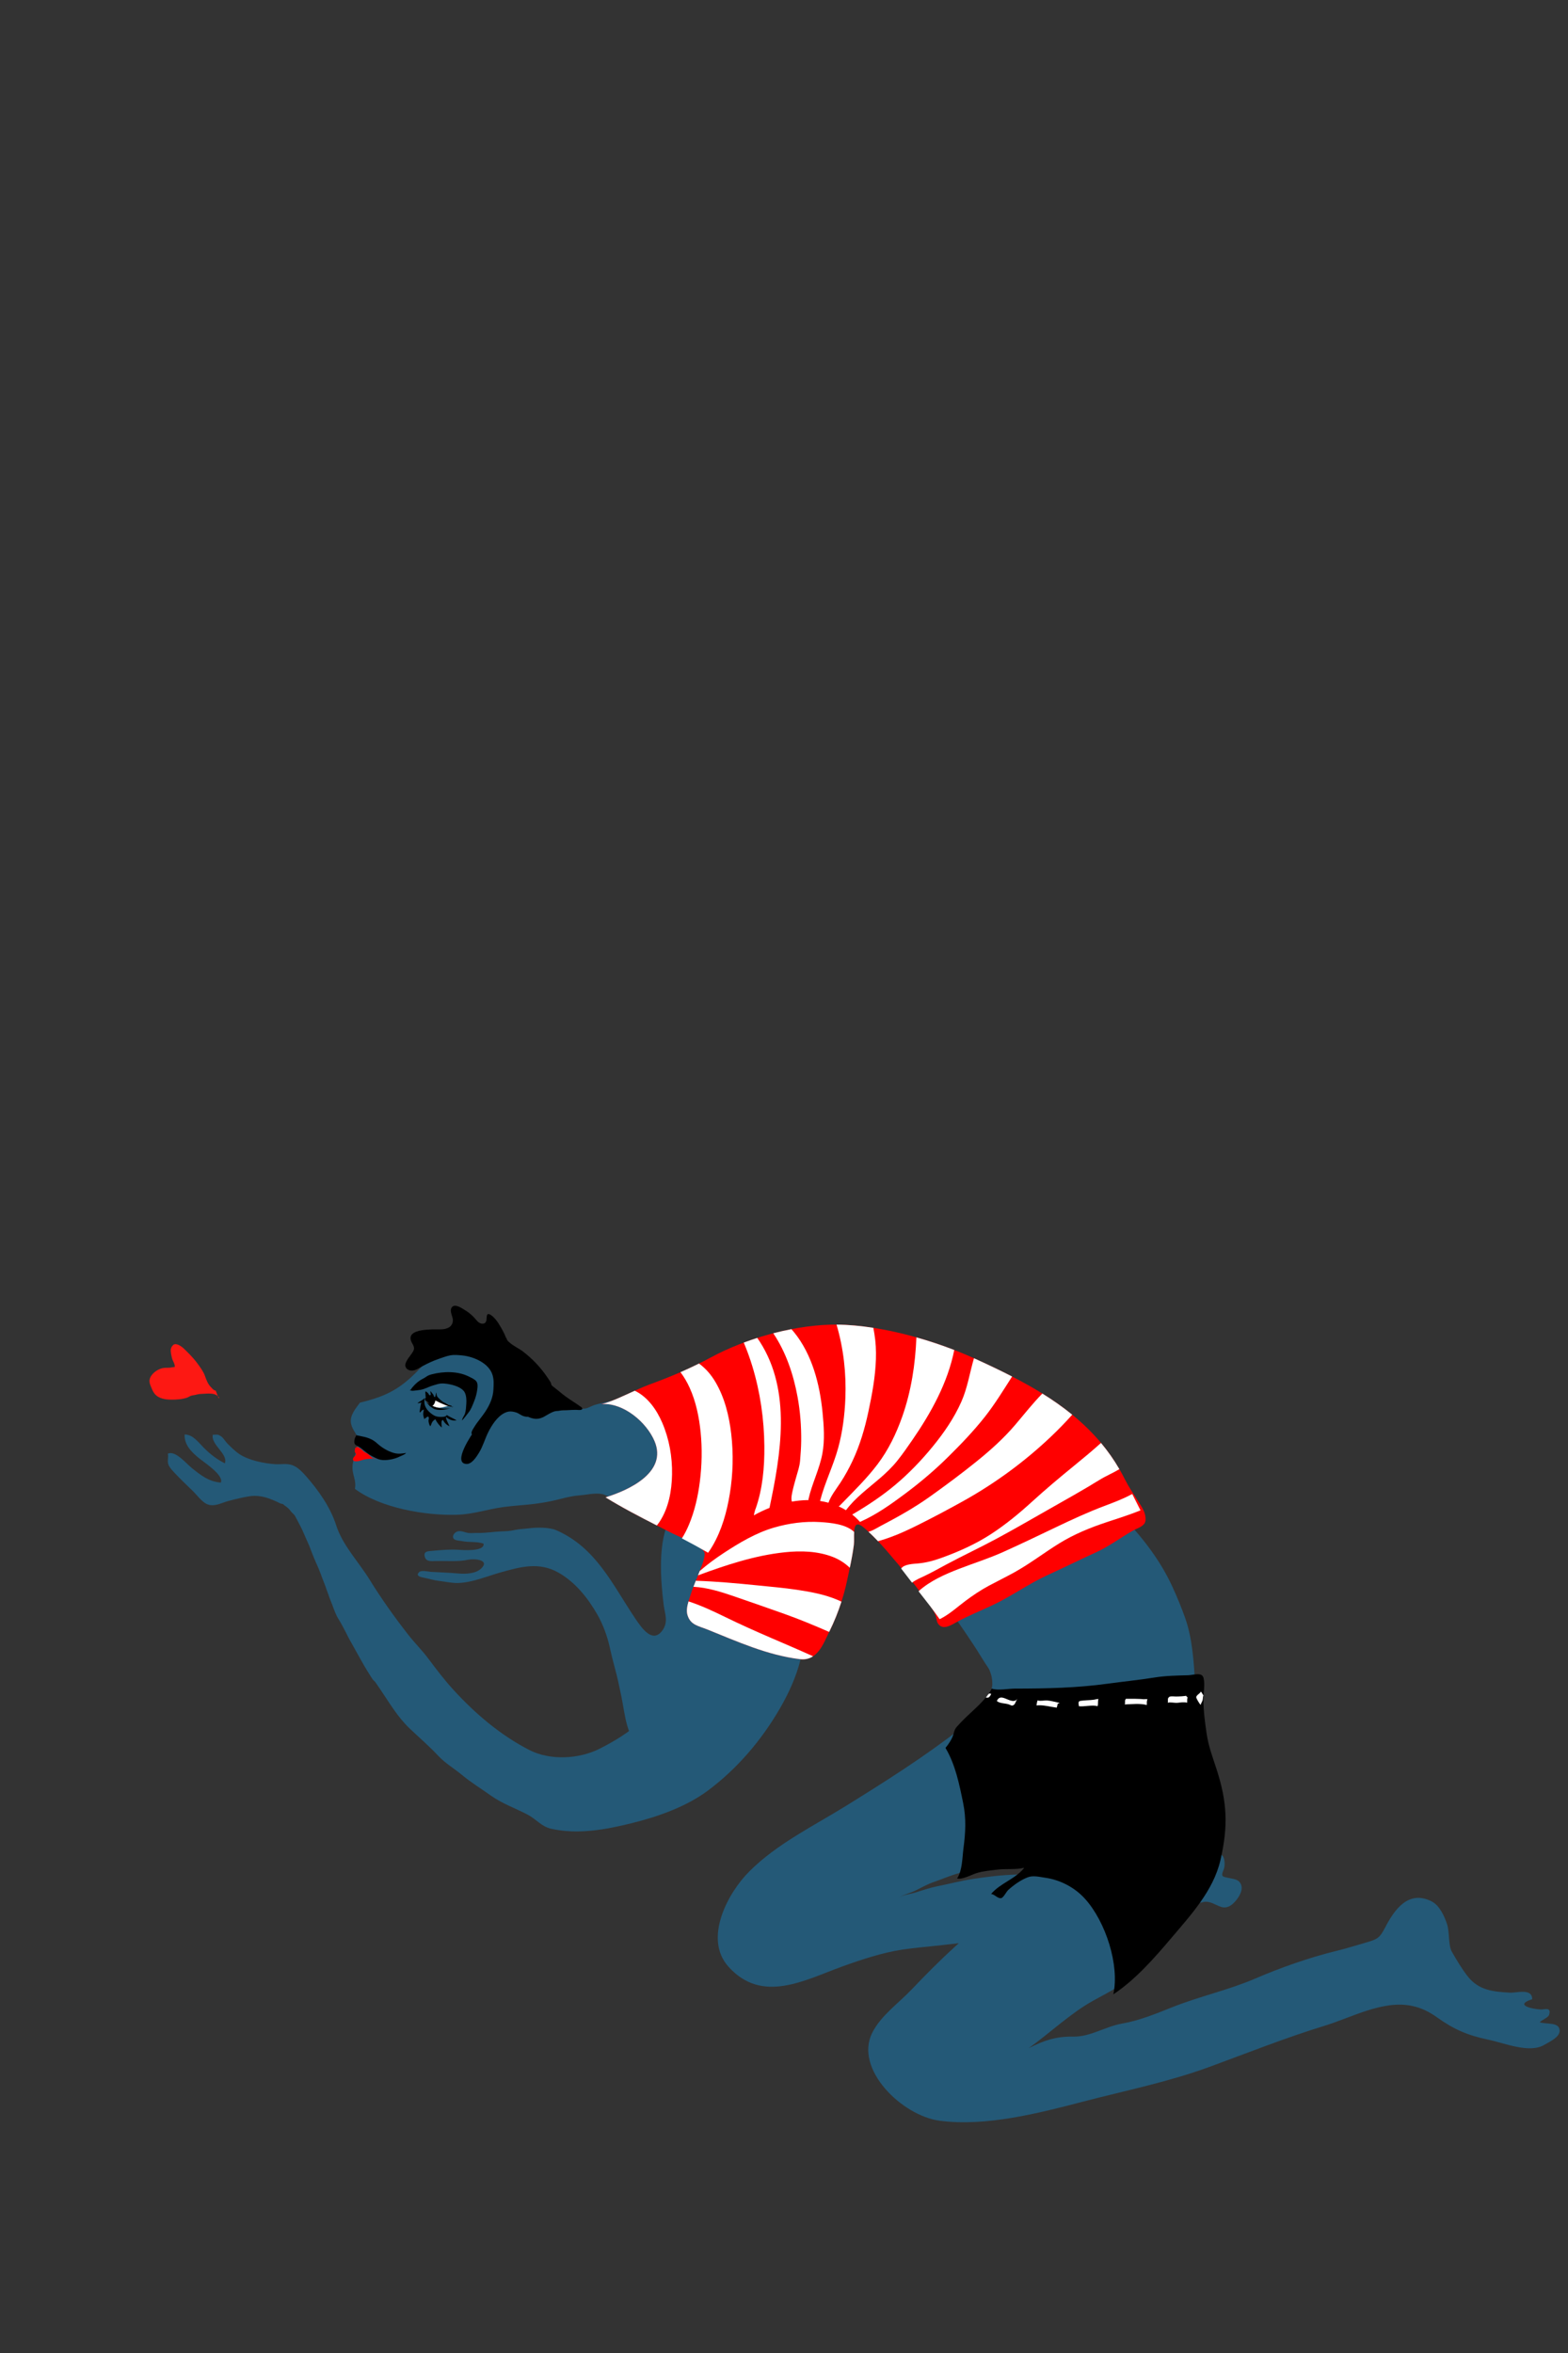 <?xml version="1.0" encoding="utf-8"?>
<!-- Generator: Adobe Illustrator 16.0.4, SVG Export Plug-In . SVG Version: 6.00 Build 0)  -->
<!DOCTYPE svg PUBLIC "-//W3C//DTD SVG 1.1//EN" "http://www.w3.org/Graphics/SVG/1.1/DTD/svg11.dtd">
<svg version="1.1" id="Ebene_1" xmlns="http://www.w3.org/2000/svg" xmlns:xlink="http://www.w3.org/1999/xlink" x="0px" y="0px"
	 width="283.46px" height="425.2px" viewBox="0 0 283.46 425.2" enable-background="new 0 0 283.46 425.2" xml:space="preserve">
<rect x="0" y="0" width="283.46" height="425.2" fill="#333333" stroke="none"/>
<g>
	<path fill="#245977" d="M134.116,284.862c0.095,0.668-0.773,1.927-1.062,2.614c-0.837,1.981-1.516,3.938-2.219,5.966
		c-0.604,1.742-0.922,3.533-1.57,5.26c-0.85,2.261-1.805,4.428-2.817,6.614c-1.411,3.046-3.224,5.895-5.403,8.442
		c-1.357,1.586-2.718,4.284-4.981,2.468c-2.883-2.312-3.048-6.368-3.73-9.656c-0.37-1.787-0.716-3.479-1.199-5.222
		c-0.351-1.266-0.646-2.516-0.933-3.798c-0.432-1.938-1.217-4.049-2.202-5.777c-1.707-2.991-3.997-5.877-7.042-7.598
		c-3.512-1.984-6.833-1.059-10.476-0.035c-2.494,0.701-5.088,1.839-7.71,1.914c-1.103,0.031-2.312-0.261-3.398-0.382
		c-0.87-0.098-1.758-0.374-2.617-0.55c-0.517-0.106-1.749-0.29-0.991-1.03c0.421-0.412,1.676-0.08,2.181-0.054
		c1.625,0.084,3.285,0.153,4.928,0.294c1.261,0.107,3.15,0.074,4.165-0.948c1.56-1.57-1.371-1.758-2.355-1.546
		c-1.926,0.415-4.014,0.192-5.956,0.244c-0.814,0.021-1.701,0.14-1.942-0.79c-0.26-1.005,0.588-0.98,1.374-1.054
		c1.545-0.144,3.112-0.279,4.641-0.192c0.733,0.042,4.87,0.402,4.61-1.108c-1.27-0.437-2.599-0.187-3.91-0.46
		c-0.468-0.098-1.348-0.067-1.56-0.556c-0.222-0.509,0.337-1.063,0.775-1.193c0.675-0.198,1.389,0.241,2.066,0.295
		c0.511,0.04,1.106-0.03,1.569-0.018c1.4,0.037,2.812-0.217,4.213-0.277c0.924-0.04,1.551-0.041,2.46-0.248
		c0.776-0.178,1.69-0.196,2.472-0.299c1.416-0.188,3.751-0.249,5.099,0.345c7.175,3.163,10.089,9.756,14.201,15.875
		c1.226,1.826,3.253,4.799,5.058,2.061c0.978-1.482,0.315-2.922,0.123-4.456c-0.551-4.408-1.139-11.627,1.246-15.694
		c0.491-0.837,0.65-1.003,1.608-0.815c1.385,0.272,2.482,1.157,3.565,2.043c1.285,1.052,3.001,1.794,4.112,3.006
		c1.071,1.169,1.482,2.983,3.304,3.184"/>
	<g>
		<path fill="#245977" d="M202.06,349.011c0.092-0.265,1.22-0.864,1.567-1.001c0.44-0.174,0.956-0.094,1.407-0.204
			c0.857-0.209,1.692-0.588,2.559-0.828c2.185-0.605,4.231-1.37,6.37-2.127c1.172-0.416,2.432-0.931,3.653-1.166
			c1.105-0.211,2.054,0.522,3.074,0.874c1.237,0.426,2.167-0.398,2.861-1.276c0.695-0.877,1.412-2.302,0.443-3.284
			c-0.49-0.496-1.44-0.522-2.076-0.692c-0.22-0.059-0.764-0.122-0.905-0.331c-0.236-0.352,0.202-1.008,0.295-1.442
			c0.191-0.9,0.081-2.481-0.969-2.557c-0.197,0.372-1.092,1.819-1.598,1.825c-0.805,0.008-0.107-1.714-0.251-2.245
			c-0.147-0.543-0.953-2.029-1.619-1.702c-0.371,0.182-0.365,0.752-0.437,1.108c-0.118,0.594-0.272,0.912-0.669,1.375
			c-0.808-0.533,0.57-2.253-0.957-2.578c-1.105-0.235-1.67,1.43-1.984,2.144c-0.459,1.042-0.766,2.207-1.487,3.133
			c-0.689,0.884-1.413,1.612-2.212,2.405c-1.312,1.298-2.159,2.944-3.562,4.152c-0.411,0.354-0.95,0.713-1.112,1.264
			c-0.157,0.534,0.071,1.508,0.627,1.74"/>
		<path fill="#245977" d="M73.455,249.62c-2.369,1.951-4.71,2.963-8.391,3.845c-0.74,1.034-1.915,2.339-1.6,3.781
			c0.336,1.533,1.225,1.679,1.192,3.432c-0.027,1.493-0.915,2.96-0.94,4.453c-0.024,1.393,0.748,2.448,0.44,3.904
			c4.61,3.446,12.726,4.875,18.531,4.683c2.899-0.096,5.307-0.971,8.199-1.377c0.063-0.009,0.127-0.017,0.189-0.026
			c1.842-0.244,3.686-0.334,5.527-0.561c1.066-0.132,2.158-0.313,3.21-0.539c1.623-0.347,3.251-0.874,4.906-0.994
			c1.271-0.093,2.514-0.425,3.771-0.295c0.234,0.024,0.571,0.083,0.781,0.182c0.254,0.119,0.509,0.223,0.765,0.347
			c0.644,0.315,1.23,0.668,1.933,0.815c1.08,0.225,2.322,0.199,3.369-0.104c0.521-0.151,1.032-0.326,1.544-0.512
			c0.186-0.067,0.348-0.126,0.518-0.225c0.35-0.204,0.743-0.369,0.924-0.751c0.194-0.41,0.405-0.703,0.698-1.061
			c0.654-0.799,1.212-1.667,1.584-2.635c0.351-0.914,0.538-1.878,0.718-2.844c0.235-1.269-0.087-2.39-0.566-3.562
			c-0.473-1.15-1.044-2.408-1.733-3.447c-0.566-0.857-1.256-1.96-2.152-2.48c-0.53-0.308-1.097-0.52-1.697-0.644
			c-1.211-0.249-2.358-0.4-3.581-0.128c-0.833,0.185-1.66,0.353-2.469,0.575c-0.592,0.163-1.215,0.277-1.811,0.49
			c-0.5,0.18-0.965,0.491-1.495,0.578c-0.575,0.094-1.192,0.113-1.781,0.188c-0.607,0.079-1.234,0.09-1.849,0.124
			c-1.261,0.069-2.546,0.117-3.795-0.108c-2.792-0.504-2.459-2.224-3.838-4.494c-1.104-1.818-2.798-3.476-4.41-4.611
			c-5.191-3.657-9.895-2.918-14.138,1.575C75.114,248.141,74.282,248.937,73.455,249.62"/>
		<path d="M90.545,239.843c-0.429-0.751-1.21-1.994-2.072-2.355c-0.571-0.239-0.472,0.645-0.527,1.03
			c-0.124,0.853-0.99,0.83-1.537,0.334c-0.307-0.277-0.524-0.613-0.818-0.899c-0.458-0.445-0.895-0.825-1.454-1.161
			c-0.55-0.332-1.898-1.321-2.452-0.562c-0.536,0.734,0.265,1.701,0.183,2.484c-0.119,1.122-1.115,1.479-2.173,1.504
			c-1.307,0.031-6.21-0.266-5.389,2.079c0.198,0.565,0.756,1.094,0.456,1.729c-0.38,0.806-1.098,1.405-1.416,2.268
			c-0.309,0.833,0.391,1.458,1.276,1.366c0.637-0.067,1.254-0.529,1.799-0.819c0.93-0.496,1.842-0.929,2.849-1.274
			c0.703-0.241,1.448-0.535,2.187-0.665c0.658-0.117,1.365-0.039,2.023,0.02c2.138,0.19,4.941,1.405,5.57,3.577
			c0.259,0.897,0.189,1.629,0.152,2.541c-0.062,1.479-0.655,2.799-1.457,4.03c-0.622,0.954-1.411,1.806-1.998,2.778
			c-0.278,0.463-0.984,1.4-0.026,1.49c0.246,0.023,0.508-0.064,0.758-0.051c0.209,0.01,0.637,0.222,0.799,0.104
			c0.157-0.114,0.238-0.605,0.309-0.788c0.176-0.459,0.432-0.859,0.687-1.277c0.771-1.264,1.628-2.938,3.405-2.696
			c0.695,0.094,1.258,0.32,1.853,0.67c0.571,0.336,1.01,0.674,1.691,0.708c0.575,0.029,1.199,0.043,1.743-0.159
			c0.421-0.155,1.107-0.572,1.206-1.014c0.091-0.408-0.204-0.741-0.43-1.136c-0.399-0.699-0.944-1.274-1.423-1.92
			c-0.419-0.562-0.794-1.144-1.269-1.675c-0.456-0.513-0.807-0.981-1.119-1.579c-0.292-0.556-0.669-1.128-0.901-1.707
			c-0.231-0.571-0.433-1.195-0.616-1.792c-0.069-0.223-0.085-0.47-0.136-0.699c-0.088-0.402-0.307-0.735-0.453-1.115
			c-0.107-0.277-0.098-0.554-0.159-0.838C91.475,241.509,90.983,240.613,90.545,239.843z"/>
		<path d="M64.483,259.412c-0.089-0.08,0.267,0,0.395,0.028c0.308,0.067,0.617,0.127,0.926,0.196
			c0.903,0.205,1.673,0.545,2.354,1.166c0.826,0.755,1.909,1.427,2.997,1.739c0.85,0.244,1.425,0.125,2.263,0.009
			c-0.242,0.309-0.748,0.444-1.104,0.625c-0.562,0.286-1.148,0.461-1.777,0.571c-0.537,0.096-1.2,0.147-1.746,0.035
			c-0.594-0.123-1.159-0.459-1.693-0.732c-0.958-0.49-1.592-1.341-2.544-1.786c-0.394-0.184-0.528-0.39-0.502-0.829
			c0.032-0.529,0.207-0.818,0.479-1.237"/>
		<path d="M74.225,251.159c0.36-0.611,1.082-1.314,1.68-1.706c0.367-0.24,0.749-0.394,1.104-0.648
			c0.343-0.245,0.623-0.354,1.039-0.463c2.145-0.561,4.749-0.61,6.777,0.435c0.394,0.203,1.006,0.459,1.278,0.823
			c0.293,0.389,0.247,0.926,0.192,1.369c-0.095,0.788-0.296,1.547-0.597,2.284c-0.298,0.726-0.511,1.386-1.016,2.014
			c-0.381,0.476-0.731,0.991-1.163,1.413c0.017-0.414,0.42-0.86,0.544-1.259c0.181-0.588,0.2-1.23,0.24-1.833
			c0.041-0.604,0-1.4-0.286-1.961c-0.432-0.843-1.743-1.273-2.611-1.456c-0.749-0.158-1.502-0.264-2.247-0.069
			c-0.613,0.16-1.191,0.335-1.774,0.583c-0.667,0.283-1.139,0.482-1.892,0.534c-0.354,0.024-1.2,0.248-1.434-0.094"/>
		<path d="M80.79,255.728c-0.295,0.364-1.013,0.33-1.442,0.295c-0.653-0.051-1.07-0.317-1.557-0.72
			c-0.887-0.734-1.255-1.607-0.997-2.688c-0.361,0.386-0.919,0.606-1.329,0.929c0.229,0.038,0.493-0.021,0.698-0.114
			c-0.145,0.583-0.237,1.163-0.308,1.746c0.057,0.019,0.087,0.031,0.148,0.03c0.102-0.177,0.389-0.521,0.616-0.467
			c-0.032,0.273-0.122,0.536-0.116,0.807c0.005,0.303,0.133,0.573,0.188,0.87c0.271-0.127,0.763-0.76,0.834-0.208
			c0.024,0.186-0.078,0.392-0.058,0.592c0.024,0.25,0.144,0.732,0.314,0.924c0.145-0.133,0.214-0.514,0.334-0.713
			c0.139-0.226,0.359-0.447,0.604-0.545c0.234,0.557,0.693,1.096,1.139,1.499c0.041-0.252-0.245-1.324,0.216-1.375
			c0.288,0.529,0.635,0.88,1.19,1.141c-0.194-0.472-0.665-1.23-0.647-1.698c0.512,0.476,1.225,0.785,1.93,0.611
			c-0.622-0.347-1.342-0.622-1.955-1.069"/>
		<path d="M81.972,244.49c-0.051-0.131,2.163,0.024,2.729,0.133c0.988,0.189,2.196,0.29,3.011,0.889
			c1.782,1.312,2.842,4.449,2.292,6.483c-0.681,2.517-2.493,4.372-4.096,6.367c-0.564,0.703-4.183,6.01-1.61,6.18
			c1.011,0.066,1.872-1.347,2.296-2.035c0.701-1.134,1.057-2.469,1.651-3.671c0.637-1.288,1.648-2.879,3.005-3.532
			c1.026-0.494,1.719-0.161,2.757,0.142c0.917,0.269,1.88,0.913,2.863,0.944c1.119,0.035,1.853-0.678,2.775-1.111
			c0.32-0.151,0.693-0.313,1.048-0.312c0.339,0.003,0.647-0.113,0.982-0.134c0.232-0.016,0.477,0,0.7-0.013
			c0.582-0.034,1.17-0.043,1.74-0.059c0.245-0.006,1.182,0.176,1.141-0.251c-0.018-0.19-0.34-0.352-0.492-0.461
			c-0.412-0.295-0.847-0.583-1.275-0.858c-0.816-0.526-1.624-1.096-2.355-1.73c-0.374-0.324-0.788-0.603-1.166-0.923
			c-0.111-0.094-0.245-0.194-0.299-0.332c-0.041-0.108-0.032-0.215-0.086-0.325c-0.146-0.298-0.357-0.583-0.543-0.861
			c-1.244-1.872-2.814-3.531-4.628-4.897c-0.679-0.512-2.815-1.498-2.854-2.342"/>
		<path fill="#245977" d="M57.181,282.493c-0.282-0.604-0.521-1.239-0.771-1.856c-0.258-0.637-0.477-1.308-0.773-1.927
			c-0.445-0.929-0.797-1.895-1.269-2.813c-0.324-0.631-0.666-1.259-0.988-1.88c-0.148-0.287-0.413-0.508-0.639-0.732
			c-0.227-0.227-0.384-0.518-0.623-0.73c-0.223-0.199-0.468-0.373-0.708-0.547c-0.104-0.075-0.192-0.198-0.316-0.24
			c-0.089-0.03-0.182-0.018-0.272-0.046c-0.262-0.082-0.518-0.239-0.766-0.352c-0.509-0.229-1.021-0.449-1.547-0.628
			c-1.095-0.373-2.244-0.54-3.395-0.364c-1.222,0.186-2.562,0.52-3.811,0.846c-1.246,0.327-2.636,1.184-3.955,0.542
			c-0.922-0.448-1.798-1.678-2.541-2.389c-1.115-1.067-2.19-2.103-3.185-3.16c-0.377-0.402-0.957-0.997-1.163-1.527
			c-0.267-0.687,0.039-1.284-0.116-2.008c1.332-0.646,3.326,1.778,4.303,2.569c1.625,1.313,3.102,2.485,5.273,2.657
			c0.602-1.307-2.987-3.641-3.856-4.341c-1.496-1.204-2.754-2.491-2.692-4.348c1.478-0.041,2.533,1.461,3.493,2.415
			c1.164,1.16,2.322,2.053,3.782,2.792c0.635-1.704-2.556-3.36-2.178-5.16c0.745-0.014,0.847-0.134,1.454,0.248
			c0.44,0.278,0.819,0.968,1.19,1.338c0.618,0.618,1.412,1.412,2.195,1.927c1.695,1.117,4.432,1.666,6.475,1.805
			c0.972,0.066,2.029-0.199,3.089,0.184c0.952,0.345,1.775,1.209,2.459,1.986c2.223,2.522,4.415,5.624,5.431,8.836
			c1.146,3.62,4.042,6.6,6.017,9.795c2.156,3.491,4.531,6.83,7.055,10.053c1.149,1.468,2.484,2.783,3.6,4.278
			c1.43,1.915,2.906,3.853,4.52,5.62c3.965,4.34,8.54,8.224,13.738,10.892c3.758,1.929,8.959,1.648,12.675-0.216
			c5.483-2.75,10.242-6.367,12.756-12.021c1.213-2.731,1.942-5.836,2.275-8.783c0.525-4.647,4.641-5.948,9.005-5.471
			c2.941,0.322,5.873,1.035,8.724,1.811c1.039,0.283,2.08,0.629,3.028,1.089c2.244,1.093,1.048,5.272,0.573,7.206
			c-0.761,3.102-2.109,6.054-3.706,8.821c-3.298,5.714-7.709,10.927-13.09,14.928c-3.894,2.895-9.038,4.698-13.731,5.86
			c-4.701,1.165-9.753,2.098-14.565,1.005c-1.773-0.403-2.692-1.732-4.245-2.546c-2.229-1.168-4.623-1.994-6.685-3.469
			c-1.704-1.22-3.563-2.347-5.177-3.695c-1.4-1.17-3.023-2.099-4.28-3.447c-1.635-1.752-3.482-3.329-5.21-4.975
			c-2.142-2.041-3.656-4.641-5.291-7.052c-0.29-0.426-0.576-0.854-0.874-1.274c-0.136-0.192-0.323-0.312-0.465-0.494
			c-0.197-0.255-0.363-0.544-0.537-0.816c-0.351-0.548-0.687-1.105-1.016-1.667c-0.649-1.112-1.267-2.244-1.893-3.371
			c-0.276-0.5-0.55-1.001-0.838-1.495c-0.21-0.361-0.369-0.742-0.563-1.112c-0.435-0.825-0.864-1.68-1.364-2.468
			c-0.491-0.776-0.806-1.699-1.12-2.56c-0.224-0.613-0.502-1.193-0.692-1.819c-0.095-0.309-0.236-0.602-0.337-0.909
			c-0.115-0.353-0.24-0.72-0.38-1.064c-0.497-1.228-0.899-2.488-1.467-3.691C57.194,282.521,57.188,282.507,57.181,282.493z"/>
		<path fill="#245977" d="M118.427,251.913c5.041-3.684,12.579-4.874,18.885-5.342c7.97-0.593,16.445-0.075,24.255,1.593
			c11.491,2.456,21.274,8.575,30.275,15.934c7.854,6.424,15.937,13.549,20.103,22.627c0.834,1.818,1.616,3.707,2.28,5.576
			c1.357,3.822,1.552,7.832,1.831,11.838c0.605,8.679,0.734,17.225-0.567,25.938c-1.359,9.094-3.449,18.476-9.584,25.625
			c-2.473,2.881-4.999,4.015-8.195,5.775c-4.172,2.298-7.86,5.861-11.747,8.631c2.814-1.427,4.964-2.142,8.102-2.092
			c3.08,0.048,5.804-1.844,8.795-2.357c3.068-0.528,6.105-1.772,8.986-2.926c4.932-1.975,10.183-3.104,15.033-5.188
			c4.615-1.982,9.809-3.815,14.694-5.011c1.793-0.439,3.546-0.984,5.301-1.494c2.123-0.616,2.519-0.787,3.545-2.766
			c1.617-3.118,4.146-6.813,8.352-4.709c1.478,0.739,2.323,2.65,2.815,4.109c0.494,1.469,0.211,3.862,0.884,5.018
			c0.905,1.556,1.731,2.999,2.862,4.438c1.999,2.546,4.604,2.769,7.648,2.949c1.168,0.069,4.021-0.871,4.009,1.186
			c-3.393,1.069,0.096,1.779,1.523,1.85c0.691,0.035,1.977-0.52,1.54,0.949c-0.158,0.535-1.361,0.958-1.705,1.357
			c1.15,0.425,3.569-0.118,3.605,1.521c0.026,1.2-1.876,2.03-2.794,2.574c-2.679,1.587-7.152-0.327-10.11-0.944
			c-3.704-0.772-6.23-1.866-9.204-3.991c-1.436-1.026-2.826-1.739-4.578-2.111c-5.239-1.111-10.927,2.096-15.759,3.573
			c-7.053,2.155-13.979,4.921-20.938,7.473c-7.38,2.705-15.235,4.281-22.85,6.27c-7.996,2.089-17.543,4.534-25.842,3.433
			c-6.846-0.908-15.479-9.357-12.199-15.888c1.564-3.116,4.707-5.291,7.146-7.85c2.52-2.643,4.971-5.128,7.675-7.583
			c5.138-4.665,9.325-9.635,13.846-14.54c8.368-9.078,3.555-21.567-3.739-29.853c-0.489-0.554-0.627-0.905-0.943-1.588
			c-0.333-0.716-0.811-1.285-1.252-1.945c-1.018-1.526-2.076-2.99-3.031-4.564c-1.81-2.984-3.901-5.865-5.869-8.775
			c-2.682-3.962-5.498-7.986-8.807-11.47c-1.461-1.539-3.387-2.751-5.16-3.909c-1.687-1.1-3.238-2.031-5.106-2.792
			c-1.993-0.812-4.058-1.177-6.2-0.92c-2.082,0.25-4.205,0.56-6.296,0.601c-2.134,0.041-4.188-0.454-6.292-0.9
			c-1.224-0.259-2.513-0.438-3.652-0.976c-1.172-0.553-2.098-1.628-3.071-2.457c-2.952-2.515-7.211-5.213-9.1-8.68
			c-2.224-4.084,1.775-5.576,2.017-9.582"/>
		<path fill="#245977" d="M190.653,309.562c-0.006-0.012-0.013-0.025-0.018-0.037c-0.631-1.26-1.482-2.424-2.342-3.534
			c-1.136-1.465-2.381-2.862-3.775-4.086c-0.651-0.571-1.338-1.106-2.08-1.553c-0.34-0.205-0.72-0.45-1.108-0.543
			c-0.459-0.109-0.946-0.149-1.412-0.246c-0.256-0.053-0.513-0.107-0.771-0.123c-0.307-0.019-0.919,0.278-1.004,0.592
			c-0.063,0.231,0.143,0.468,0.252,0.661c0.182,0.32,0.336,0.693,0.465,1.037c0.165,0.44,0.325,0.849,0.416,1.317
			c0.077,0.396,0.117,0.802,0.116,1.201c-0.001,0.397-0.084,0.78-0.175,1.172c-0.036,0.157-0.085,0.327-0.139,0.48
			c-0.392,1.102-1.224,2.113-1.963,3c-1.071,1.285-2.27,2.519-3.592,3.548c-6.482,5.049-13.479,9.464-20.457,13.797
			c-6.014,3.734-12.613,6.917-17.63,11.948c-3.966,3.976-8.258,12.172-3.748,17.189c6.1,6.784,13.758,2.427,20.615-0.049
			c3.439-1.243,7.222-2.492,10.807-3.035c2.398-0.362,4.799-0.535,7.273-0.821c3.914-0.454,7.513-0.875,11.396-1.119
			c0.461-0.029,0.926-0.11,1.354-0.289c1.803-0.755,2.934-2.829,3.958-4.385c0.973-1.474,2.197-3.609,1.14-5.357
			c-0.948-1.564-2.988-1.63-4.604-1.586c-2.596,0.071-5.115,0.395-7.681,0.778c-2.206,0.33-4.391,0.911-6.582,1.352
			c-1.328,0.267-2.609,0.711-3.9,1.115c-1.009,0.315-2.392,0.38-3.172,1.127c0.745-0.713,2.177-0.989,3.116-1.448
			c1.171-0.572,2.268-1.2,3.461-1.607c1.082-0.37,2.139-0.81,3.219-1.186c0.531-0.185,1.069-0.354,1.616-0.489
			c0.28-0.069,0.563-0.129,0.849-0.178c0.114-0.02,0.23-0.017,0.342-0.032c0.125-0.016,0.225-0.086,0.348-0.114
			c0.312-0.07,0.636-0.146,0.954-0.16c0.507-0.022,0.997-0.182,1.499-0.248c0.839-0.111,1.631-0.33,2.455-0.507
			c2.102-0.453,4.295-0.978,6.184-2.045c0.436-0.246,0.83-0.54,1.252-0.806c0.391-0.246,0.799-0.522,1.129-0.848
			c0.617-0.607,1.163-1.293,1.727-1.948c0.825-0.958,1.419-2.177,1.904-3.338c0.197-0.473,0.401-0.947,0.569-1.429
			c0.164-0.469,0.275-0.957,0.417-1.432c0.232-0.784,0.445-1.577,0.5-2.394c0.04-0.605,0.023-1.212-0.034-1.816
			c-0.048-0.511-0.15-0.994-0.077-1.507c0.074-0.503-0.063-1.014-0.159-1.507c-0.111-0.571-0.238-1.138-0.382-1.701
			c-0.575-2.272-1.397-4.48-2.419-6.589C190.727,309.71,190.69,309.636,190.653,309.562z"/>
		<path fill="#FF0000" d="M117.307,250.222c3.947-1.442,7.517-2.942,11.254-4.961c6.135-3.313,14.3-5.656,21.394-5.885
			c8.271-0.267,18.697,2.688,26.179,6.086c11.243,5.107,21.627,10.681,27.218,21.854c0.652,1.303,1.491,2.521,2.266,3.758
			c0.736,1.173,1.555,2.201,1.469,3.617c-0.066,1.102-1.404,1.395-2.254,1.878c-2.278,1.295-4.341,2.876-6.748,3.968
			c-2.936,1.334-5.816,2.762-8.753,4.106c-3.471,1.592-6.574,3.873-10.03,5.477c-2.088,0.97-4.281,1.869-6.298,2.959
			c-0.956,0.517-2.46,1.561-3.366,0.4c-0.33-0.423-0.312-0.945-0.463-1.435c-0.259-0.846-0.809-1.562-1.316-2.284
			c-2.316-3.29-4.873-6.416-7.508-9.47c-1.287-1.492-2.651-2.932-4.153-4.224c-2.356-2.025-1.657,1.63-1.837,3.075
			c-0.273,2.186-0.782,4.362-1.24,6.524c-0.666,3.141-1.755,6.242-3.161,9.092c-1.112,2.259-2.185,5.443-5.345,5.055
			c-5.933-0.728-11.291-3.176-16.756-5.37c-1.663-0.667-3.006-0.799-3.563-2.562c-0.373-1.175,0.212-2.612,0.569-3.757
			c0.476-1.511,1.176-3.023,1.737-4.506c0.234-0.619,0.491-1.238,0.644-1.883c0.212-0.902,0.275-1.282-0.392-1.817
			c-1.621-1.304-4.007-2.161-5.863-3.115c-3.884-1.994-7.81-3.933-11.519-6.23c4.201-1.277,11.225-4.514,8.869-10.137
			c-0.265-0.63-0.604-1.228-0.99-1.791c-0.414-0.602-0.883-1.164-1.394-1.684c-0.524-0.533-1.093-1.021-1.702-1.454
			c-0.599-0.426-1.237-0.799-1.911-1.098c-0.646-0.286-1.323-0.503-2.022-0.619c-0.264-0.043-0.53-0.072-0.797-0.084
			c-0.133-0.005-0.267-0.007-0.399-0.005c-0.065,0.001-0.124,0.005-0.185,0.02c-0.065,0.016-0.143-0.007-0.205,0.017
			c0.021-0.009,0.046-0.045,0.072-0.056c0.037-0.016,0.077-0.019,0.117-0.022c0.079-0.008,0.156-0.017,0.234-0.031
			c0.171-0.03,0.342-0.1,0.509-0.155c0.357-0.119,0.71-0.25,1.062-0.388c0.755-0.296,1.497-0.625,2.235-0.958
			c0.741-0.335,1.477-0.679,2.218-1.014c0.66-0.297,1.323-0.589,2-0.843C117.223,250.252,117.265,250.237,117.307,250.222z"/>
		<path fill="#FFFFFF" d="M150.554,281.34c-2.744-1.062-5.778-1.146-8.668-0.843c-5.436,0.57-10.628,2.301-15.705,4.174
			c0.105-0.262,0.211-0.524,0.312-0.784c1.371-1.188,2.842-2.27,4.355-3.263c2.793-1.832,5.788-3.622,9.04-4.577
			c2.705-0.793,5.59-1.186,8.429-1.004c1.836,0.117,4.628,0.365,6.091,1.78c-0.047,0.786,0.024,1.733-0.049,2.319
			c-0.175,1.39-0.443,2.776-0.734,4.158C152.761,282.47,151.735,281.798,150.554,281.34z"/>
		<path fill="#FFFFFF" d="M149.894,294.891c-2.658-1.157-5.319-2.27-8.064-3.245c-3.029-1.076-6.069-2.134-9.109-3.181
			c-2.38-0.819-4.844-1.596-7.365-1.731c0.138-0.363,0.282-0.725,0.43-1.086c3.672,0.116,7.335,0.449,10.992,0.818
			c2.458,0.248,4.929,0.456,7.374,0.823c2.433,0.365,4.925,0.833,7.202,1.788c0.253,0.107,0.507,0.221,0.762,0.343
			c-0.591,1.839-1.315,3.635-2.157,5.339C149.937,294.802,149.916,294.848,149.894,294.891z"/>
		<path fill="#FFFFFF" d="M131.225,292.257c2.663,1.298,5.363,2.508,8.085,3.682c2.562,1.104,5.133,2.202,7.677,3.351
			c-0.638,0.422-1.407,0.643-2.374,0.523c-5.933-0.728-11.291-3.176-16.756-5.37c-1.663-0.667-3.006-0.799-3.563-2.562
			c-0.247-0.775-0.073-1.664,0.175-2.508C126.801,290.129,129.024,291.185,131.225,292.257z"/>
		<g>
			<path fill="#FFFFFF" d="M144.84,260.394c0.028-2.669-0.177-5.348-0.661-7.981c-0.737-4.013-2.075-8.046-4.388-11.488
				c1.089-0.284,2.186-0.53,3.28-0.741c0.159,0.175,0.316,0.353,0.465,0.537c3.297,4.055,4.66,9.443,5.158,14.472
				c0.24,2.434,0.426,5.056-0.025,7.468c-0.533,2.858-1.906,5.464-2.526,8.293c-0.014,0.062,0.024,0.104,0.071,0.12
				c-0.126,0-0.253-0.003-0.381,0c-0.898,0.022-1.794,0.118-2.682,0.27c-0.176-0.611-0.006-1.327,0.126-1.924
				c0.185-0.85,0.426-1.687,0.663-2.523c0.271-0.954,0.611-1.94,0.695-2.935C144.735,262.774,144.825,261.588,144.84,260.394z"/>
			<path fill="#FFFFFF" d="M151.229,239.362c2.125,0.013,4.369,0.221,6.651,0.578c0.065,0.353,0.13,0.706,0.188,1.061
				c0.253,1.521,0.33,3.058,0.279,4.596c-0.104,3.21-0.694,6.373-1.363,9.504c-0.65,3.049-1.533,6.06-2.868,8.889
				c-0.644,1.362-1.37,2.688-2.199,3.951c-0.759,1.159-1.683,2.293-2.147,3.603c-0.498-0.134-1.004-0.241-1.519-0.317
				c0.83-3.269,2.372-6.306,3.264-9.555c0.805-2.928,1.192-6.012,1.31-9.045C152.999,248.156,152.494,243.665,151.229,239.362z"/>
			<path fill="#FFFFFF" d="M151.712,272.117c0.028,0.001,0.058-0.007,0.083-0.034c0.132-0.135,0.263-0.271,0.395-0.406
				c2.229-2.293,4.535-4.544,6.46-7.095c1.969-2.608,3.372-5.523,4.453-8.584c1.634-4.637,2.365-9.459,2.562-14.333
				c2.369,0.667,4.681,1.445,6.845,2.281c-1.169,5.906-4.191,11.35-7.593,16.286c-0.873,1.268-1.757,2.545-2.723,3.747
				c-0.924,1.151-1.997,2.173-3.119,3.142c-2.122,1.833-4.464,3.523-6.142,5.778c-0.423-0.259-0.862-0.488-1.313-0.692
				C151.646,272.173,151.678,272.144,151.712,272.117z"/>
			<path fill="#FFFFFF" d="M178.078,255.973c-2.059,2.616-4.413,5.063-6.791,7.404c-2.39,2.352-4.941,4.508-7.638,6.522
				c-2.541,1.897-5.176,3.778-8.105,5.08c-0.027,0.012-0.044,0.032-0.056,0.054c-0.44-0.496-0.917-0.947-1.426-1.349
				c0.045-0.027,0.091-0.053,0.136-0.08c2.663-1.564,5.238-3.277,7.599-5.249c2.485-2.076,4.734-4.421,6.777-6.912
				c2.053-2.503,3.913-5.2,5.22-8.154c1.116-2.517,1.511-5.236,2.277-7.853c0.021,0.009,0.041,0.018,0.062,0.027
				c2.327,1.058,4.616,2.136,6.835,3.278C181.396,251.188,179.882,253.68,178.078,255.973z"/>
			<path fill="#FFFFFF" d="M189.981,259.612c-4.716,4.472-10.023,8.384-15.744,11.574c-2.777,1.549-5.606,3.051-8.459,4.468
				c-1.488,0.741-3.002,1.445-4.566,2.028c-0.772,0.288-1.556,0.556-2.353,0.779c-0.045,0.013-0.09,0.023-0.134,0.037
				c-0.563-0.595-1.139-1.171-1.729-1.716c0.098-0.02,0.196-0.042,0.29-0.074c0.688-0.231,1.368-0.686,2.011-1.021
				c3.012-1.572,6.01-3.254,8.769-5.217c2.844-2.023,5.654-4.114,8.369-6.298c2.566-2.066,4.989-4.229,7.117-6.729
				c1.608-1.889,3.141-3.853,4.882-5.626c1.896,1.176,3.705,2.44,5.403,3.825C192.608,257.014,191.322,258.341,189.981,259.612z"/>
			<path fill="#FFFFFF" d="M198.797,267.402c-3.015,1.863-6.128,3.593-9.21,5.344c-3.104,1.762-6.195,3.556-9.339,5.25
				c-3.044,1.641-6.186,3.105-9.231,4.741c-1.231,0.663-2.442,1.342-3.704,1.951c-0.802,0.389-1.722,0.753-2.44,1.302
				c-0.646-0.848-1.298-1.704-1.963-2.555c0.551-0.815,2.263-0.841,3.096-0.92c1.462-0.14,2.77-0.493,4.15-0.99
				c3.12-1.124,6.176-2.483,8.942-4.277c2.666-1.728,5.114-3.745,7.449-5.872c2.483-2.264,5.048-4.415,7.656-6.54
				c1.638-1.335,3.267-2.684,4.833-4.096c1.217,1.455,2.33,3.027,3.324,4.739C201.213,266.177,199.937,266.697,198.797,267.402z"/>
			<path fill="#FFFFFF" d="M173.466,283.458c2.602-1.002,5.272-1.839,7.815-2.979c3.233-1.449,6.422-2.988,9.617-4.512
				c2.891-1.379,5.767-2.714,8.771-3.845c1.689-0.637,3.426-1.285,5.015-2.159c0.495,0.98,0.995,1.969,1.494,2.962
				c-1.99,0.802-4.051,1.447-6.094,2.125c-3.006,0.998-5.864,2.161-8.55,3.812c-2.737,1.682-5.285,3.66-8.097,5.227
				c-1.532,0.854-3.115,1.62-4.662,2.449c-1.529,0.82-2.938,1.77-4.316,2.808c-1.293,0.972-2.555,2.102-3.964,2.912
				c-0.205,0.118-0.416,0.226-0.627,0.331c-0.716-1.004-1.442-2.023-2.261-3.05c-0.517-0.649-1.034-1.318-1.554-1.998
				C168.143,285.652,170.837,284.471,173.466,283.458z"/>
			<path fill="#FFFFFF" d="M136.896,241.764c0.159,0.225,0.314,0.453,0.465,0.685c5.763,8.979,3.793,20.338,1.745,30.031
				c-0.973,0.382-1.918,0.834-2.822,1.345c0.055-0.381,0.175-0.759,0.279-1.133c0.015-0.012,0.027-0.027,0.035-0.048
				c1.268-3.59,1.615-7.502,1.581-11.292c-0.043-4.889-0.747-9.821-2.191-14.525c-0.436-1.422-0.942-2.837-1.532-4.219
				C135.257,242.308,136.071,242.027,136.896,241.764z"/>
			<path fill="#FFFFFF" d="M129.321,249.709c1.685,2.844,2.488,6.143,2.865,9.365c0.421,3.608,0.332,7.281-0.252,10.856
				c-0.532,3.252-1.439,6.541-3.119,9.41c-0.245,0.421-0.513,0.837-0.803,1.241c-1.561-0.901-3.148-1.761-4.745-2.597
				c0.51-0.778,0.922-1.622,1.268-2.444c1.049-2.486,1.648-5.155,1.983-7.824c0.372-2.946,0.439-5.945,0.14-8.909
				c-0.277-2.734-0.836-5.507-1.987-8.04c-0.445-0.978-0.991-1.942-1.659-2.81c1.122-0.49,2.235-1.006,3.354-1.561
				C127.565,247.259,128.557,248.418,129.321,249.709z"/>
			<path fill="#FFFFFF" d="M119.73,257.119c1.257,2.931,1.818,6.155,1.761,9.311c-0.053,2.94-0.606,6.067-2.262,8.563
				c-0.154,0.231-0.319,0.45-0.489,0.661c-3.206-1.642-6.356-3.275-9.271-5.08c4.201-1.277,11.225-4.514,8.869-10.137
				c-1.439-3.434-5.608-6.961-9.48-6.722c1.745-0.461,3.928-1.511,5.895-2.409C117.138,252.455,118.731,254.791,119.73,257.119z"/>
		</g>
		<path d="M196.136,343.106c-1.842-2.035-4.461-3.416-7.209-3.802c-1.064-0.149-2.174-0.458-3.186-0.055
			c-1.271,0.506-2.461,1.36-3.461,2.261c-0.369,0.332-0.863,1.398-1.288,1.483c-0.617,0.124-1.197-0.705-1.821-0.751
			c1.618-1.938,4.458-2.729,5.992-4.733c-1.513,0.376-3.263,0.139-4.856,0.334c-1.296,0.159-2.547,0.251-3.794,0.639
			c-0.849,0.263-2.57,1.218-3.484,0.961c0.964-1.539,0.918-3.742,1.15-5.497c0.363-2.77,0.51-5.321-0.056-8.098
			c-0.697-3.424-1.411-7-3.204-9.997c0.535-0.628,1.143-1.543,1.39-2.307c0.218-0.673,0.202-0.982,0.674-1.526
			c0.427-0.49,0.913-0.993,1.376-1.448c1.662-1.639,3.851-3.354,4.933-5.429c1.206,0.385,2.921-0.006,4.228-0.008
			c5.613-0.006,11.105-0.118,16.68-0.883c2.815-0.386,5.672-0.667,8.473-1.117c2.078-0.334,4.064-0.357,6.119-0.416
			c0.968-0.028,2.505-0.623,2.777,0.485c0.299,1.221-0.016,2.646-0.016,3.919c-0.002,2.054,0.288,4.181,0.586,6.201
			c0.326,2.216,1.064,4.149,1.758,6.281c1.955,6.006,2.164,10.364,0.715,16.581c-1.286,5.511-5.381,9.899-8.943,14.11
			c-2.961,3.499-6.452,7.48-10.403,10.081C202.418,355.122,199.89,347.253,196.136,343.106z"/>
		<g>
			<path fill="#FFFFFF" d="M214.697,306.739c-0.133,0.318-0.057,0.64-0.093,0.942c-0.593-0.155-1.166-0.035-1.754,0.018
				c-0.528,0.048-1.275-0.162-1.74-0.017c0.1-0.466-0.143-0.773,0.297-1.064c0.236-0.157,0.888-0.05,1.179-0.055
				c0.73-0.01,1.401-0.042,2.111-0.171c-0.101,0.042-0.204,0.054-0.312,0.035"/>
			<path fill="#FFFFFF" d="M207.431,307.038c-0.131,0.307-0.121,0.725-0.114,1.061c-1.185-0.331-2.841-0.145-3.984-0.105
				c0.132-0.417-0.084-0.692,0.217-1.02c1.118,0,2.369-0.019,3.457,0.098c-0.067-0.015-0.137-0.029-0.204-0.043"/>
			<path fill="#FFFFFF" d="M198.591,307.004c-0.169,0.294-0.025,0.871-0.167,1.295c-1.076-0.254-2.356,0.124-3.373,0.023
				c-0.195-1.006-0.046-0.947,0.919-1.042c0.669-0.066,1.635-0.053,2.232-0.236"/>
			<path fill="#FFFFFF" d="M191.466,307.825c-0.103-0.019-0.121,0.074-0.22-0.032c-0.073,0.253-0.146,0.524-0.21,0.78
				c-1.18-0.139-2.519-0.545-3.662-0.4c0.035-0.307,0.1-0.615,0.188-0.91c0.561,0.175,1.186-0.026,1.779,0.018
				c0.713,0.053,1.449,0.28,2.15,0.428"/>
			<path fill="#FFFFFF" d="M183.938,306.966c-0.253,0.268-0.365,0.892-0.641,1.095c-0.405,0.303-0.527,0.043-0.989-0.095
				c-0.665-0.199-1.573-0.142-2.103-0.589c0.674-1.615,2.295,0.45,3.416-0.11"/>
			<path fill="#FFFFFF" d="M179.197,306.084c-0.204,0.397-0.381,0.829-0.978,0.66c0.23-0.255,0.331-0.513,0.613-0.737"/>
			<path fill="#FFFFFF" d="M217.365,306.078c-0.033-0.113-0.173-0.305-0.265-0.409c-0.174,0.366-0.821,0.646-0.85,1.003
				c-0.02,0.231,0.633,1.256,0.792,1.408c0.076-0.278,0.326-0.672,0.371-0.883c0.066-0.305,0.026-0.585,0.144-0.833"/>
		</g>
		<g>
			<path fill="#FFFFFF" d="M81.354,253.756c-0.78,0.332-3.941-2.004-4.367-1.121c-0.351,0.728,0.99,1.393,1.508,1.581
				c1.02,0.372,1.65,0.009,2.632-0.188c-0.034-0.021-0.164-0.168-0.197-0.189"/>
			<path d="M81.757,254.286c-0.877,0.399-2.197,0.67-3.175,0.349c-0.599-0.198-1.796-1.309-1.725-1.971
				c0.248,1.641,3.95,2.365,5.077,1.521c-0.435,0.017-0.933-0.073-1.317-0.247c-0.143-0.064-0.291-0.109-0.437-0.18
				c-0.222-0.107-0.476-0.198-0.706-0.306c-0.258-0.122-0.487-0.274-0.766-0.36c-0.183-0.057-0.344-0.153-0.51-0.25
				c-0.328-0.193-0.716-0.154-1.066-0.27c-0.268-0.087-0.178-0.297-0.2-0.533c-0.014-0.137-0.104-0.539,0.05-0.616
				c0.122,0.075,0.285,0.208,0.388,0.316c0.1,0.103,0.183,0.376,0.337,0.392c0.329,0.034,0.028-0.588,0.12-0.735
				c0.11,0.073,0.213,0.276,0.312,0.381c0.096,0.104,0.182,0.192,0.237,0.321c0.039,0.094,0.039,0.188,0.103,0.272
				c0.159,0.212,0.223-0.018,0.258-0.187c0.039-0.188,0.084-0.375,0.116-0.564c0.074,0.16,0.052,0.354,0.1,0.529
				c0.068,0.246,0.285,0.452,0.465,0.619c0.19,0.176,0.397,0.374,0.61,0.527c0.126,0.089,0.266,0.138,0.398,0.213
				c0.229,0.129,0.444,0.238,0.692,0.34c0.081,0.033,0.349,0.182,0.439,0.121"/>
			<path d="M77.082,253.203c-0.383-0.175-0.255-0.577,0.012-0.79c0.265-0.211,0.533-0.139,0.85-0.073
				c0.431,0.09,0.757,0.164,0.749,0.683c-0.005,0.314-0.172,0.708-0.393,0.929c-0.114,0.113-0.342,0.249-0.506,0.195
				c-0.186-0.062-0.27-0.375-0.315-0.541"/>
		</g>
	</g>
	<path fill="#FF0000" d="M67.701,263.591c-0.269-0.056-0.458-0.045-0.734,0.008c-0.237,0.045-0.455,0.032-0.693,0.052
		c-0.272,0.023-0.548,0.116-0.811,0.186c-0.325,0.086-0.639,0.219-0.978,0.217c-0.164-0.001-0.426,0.033-0.552-0.085
		c-0.312-0.292,0.01-0.655,0.223-0.876c0.115-0.119,0.239-0.202,0.188-0.362c-0.05-0.155-0.202-0.281-0.209-0.453
		c-0.004-0.141,0.025-0.286,0.04-0.424c0.025-0.236,0.137-0.331,0.367-0.365c0.186-0.028,0.295,0.065,0.444,0.182
		c0.144,0.114,0.331,0.215,0.47,0.338c0.121,0.106,0.233,0.246,0.379,0.343c0.202,0.136,0.447,0.215,0.647,0.354
		c0.275,0.191,0.484,0.467,0.739,0.665c0.277,0.214,0.628,0.176,0.956,0.24"/>
	<path fill="#FD1813" d="M39.013,251.316c0.088,0.017-0.219-0.074-0.289-0.114c-0.212-0.12-0.395-0.336-0.562-0.508
		c-0.604-0.617-0.834-1.3-1.12-2.088c-0.305-0.835-0.863-1.56-1.384-2.273c-0.685-0.941-1.611-1.863-2.448-2.667
		c-0.394-0.378-1.384-1.08-1.892-0.631c-0.325,0.287-0.479,0.687-0.448,1.096c0.032,0.439,0.119,0.916,0.236,1.343
		c0.132,0.476,0.565,1.061,0.488,1.537c-0.268,0.02-0.548,0.088-0.827,0.121c-0.478,0.055-1.009-0.008-1.473,0.112
		c-0.92,0.24-2.031,1.044-2.235,2.006c-0.091,0.44,0.021,0.816,0.189,1.225c0.187,0.449,0.378,0.967,0.682,1.352
		c0.717,0.905,1.937,1.076,3.014,1.09c0.963,0.013,2.007-0.06,2.918-0.375c0.188-0.065,0.34-0.183,0.519-0.266
		c0.26-0.12,0.51-0.129,0.786-0.187c0.413-0.087,0.793-0.203,1.225-0.209c1.03-0.015,2.633-0.354,3.236,0.736
		c-0.049,0.011-0.094,0.006-0.14-0.015"/>
</g>
</svg>
